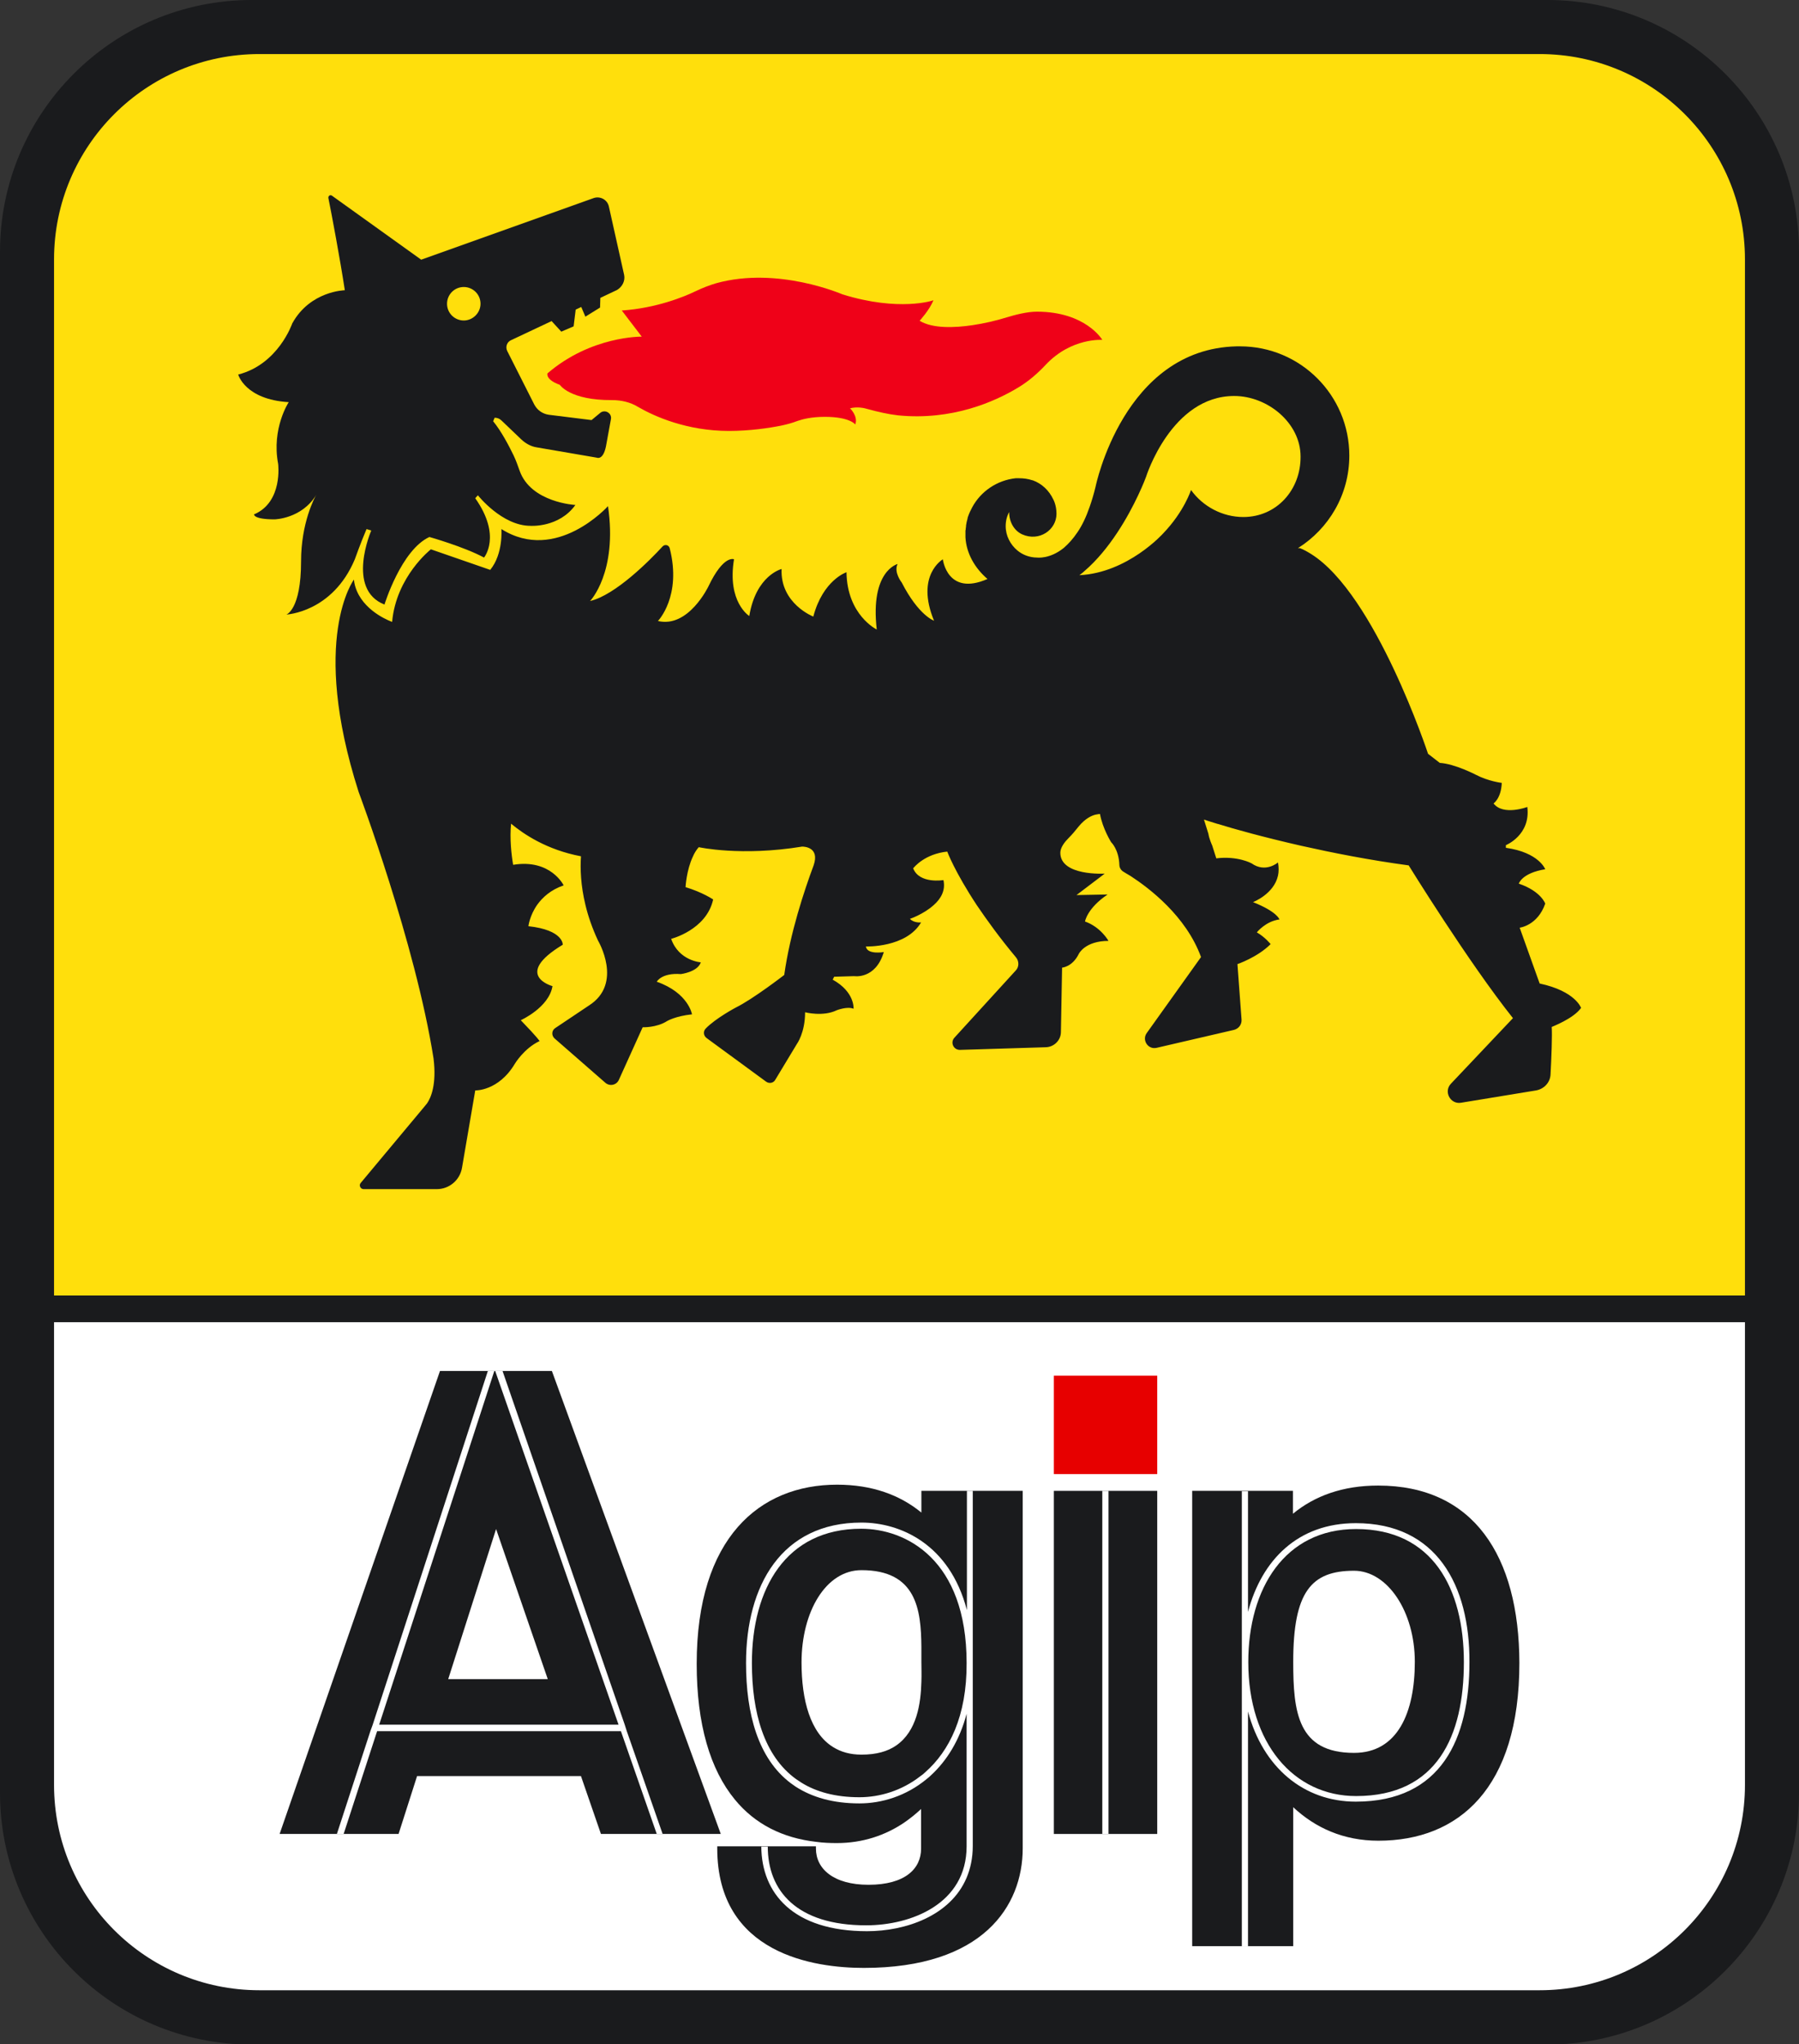 <?xml version="1.0" ?>
<svg xmlns="http://www.w3.org/2000/svg" enable-background="new 0 0 612.5 695.9" viewBox="0 0 612.5 695.9">
	<rect x="0" y="0" width="612.5" height="695.9" fill="#333333" stroke="none"/>
	<path d="m11.8 445.2h589.9v169.4c0 39.6-32.1 71.7-71.7 71.7h-446.5c-39.6 0-71.7-32.1-71.7-71.7z" fill="#fff"/>
	<path d="m601.7 445.2h-589.9v-363.2c0-39.6 32.1-71.7 71.7-71.7h446.6c39.6 0 71.7 32.1 71.7 71.7v363.2z" fill="#ffdf0c"/>
	<path d="m212.5 93.6-5.2-23.3c-.5-2.3-2.9-3.6-5.1-2.9l-58.8 21-30.4-21.8c-.6-.4-1.3.1-1.2.8 1.1 5.4 4 20.9 5.6 31.4 0 0-11.8.2-17.9 11.3 0 0-4.7 13.9-18.4 17.4 0 0 2.3 8.5 17.2 9.4 0 0-5.9 8.9-3.6 21 0 0 1.7 13-8.2 17.2 0 0-.3 1.7 7 1.7 0 0 9.3-.2 14.2-8.4-.6 1-5.2 9.6-5.2 22.7 0 16.5-5 18.1-5 18.1s15.7-.7 23.3-18.8c0 0 2.1-5.9 4-10.3l1.6.5s-8.7 20 4.5 25.2c0 0 5.7-18.6 15.3-23 0 0 11.7 3.3 18.6 7 0 0 6.1-7.3-3-20.2l.9-1s8.2 10.4 17.9 10.4c0 0 9.7.7 15.3-7.1 0 0-15.2-.8-19-11.7-.6-1.7-1.2-3.4-2-5.1-1.6-3.3-4.2-8.3-7-11.7l.5-1.2c.9 0 1.7.3 2.4 1l6.7 6.4c1.5 1.4 3.3 2.4 5.3 2.7l20.4 3.5s2.1 1 3.1-3.8l1.7-9.3c.4-2.1-2.1-3.5-3.7-2.1l-2.9 2.4-14.5-1.8c-2.2-.3-4-1.6-5-3.5l-9.2-18.2c-.7-1.4-.1-3.1 1.3-3.7l13.8-6.5 3.3 3.6 4.2-1.8.7-5.7 1.9-.9 1.4 3.3 5-3.1.1-3.3 5.7-2.7c1.8-1.1 2.8-3.1 2.4-5.1zm-54.6 15.5c-3.1 0-5.7-2.5-5.7-5.7 0-3.1 2.5-5.7 5.7-5.7 3.1 0 5.7 2.5 5.7 5.7 0 3.1-2.6 5.7-5.7 5.7z" fill="#1a1b1d"/>
	<path d="m286.8 100.2s-21.9-9.6-42.9-3.8c-2.4.7-4.7 1.6-7 2.7-3.9 1.9-13.4 5.8-25.2 6.6l6.8 8.9s-17.2-.3-32.1 12.5c0 0-.8 2.1 4.2 3.9 0 0 3.4 5.3 17.8 5.2 3.1 0 6.2.7 8.8 2.3 5.5 3.2 16.6 8.2 31 8.2 7.1 0 13.7-1 17.7-1.8 1.9-.4 3.8-.9 5.6-1.6 1.7-.6 4.8-1.4 9.3-1.4 8.6 0 10.4 2.6 10.4 2.6 1-2.9-1.8-5.5-1.8-5.5 2.3-.6 4.6-.2 6.2.3 3.3.9 6.7 1.7 10.2 2.1 18.3 1.8 32.8-4.6 40.9-9.5 3.5-2.1 6.6-4.8 9.4-7.8 8.7-9.2 19.2-8.4 19.2-8.4s-5.6-9.6-22.3-9.6c-3.3 0-7.5 1.1-10.1 1.9-3.9 1.2-7.8 2.1-11.8 2.7-6.1.9-13.6 1.2-18-1.5 0 0 3.4-3.7 4.7-7 0 .1-11.7 4-31-2z" fill="#ef0118"/>
	<path d="m538.3 343.1s-1.9-5.7-14.1-8.3l-6.8-19s6.1-.7 8.7-8.2c0 0-1.4-4.2-9-6.8 0 0 1-3.6 9-4.9 0 0-2.1-5.7-13.4-7.3v-.9s8.5-3.4 7.3-13c0 0-8.2 3.1-11.5-1.2 0 0 2.6-1.7 2.8-7 0 0-4.5-.5-8.9-2.8 0 0-7.1-3.7-12.2-4l-4-3.1s-17.9-54.3-39.8-68c-1.3-.8-2.5-1.5-3.8-2h-.7c10.5-6.6 17.5-18.2 17.5-31.5 0-20.5-16.6-37.2-37.2-37.2-.4 0-.8 0-1.2 0-38.5.9-48 47.8-48 47.8-.6 2.5-1.3 4.8-2 6.8-1.2 3.5-2.6 6.4-4.1 8.6-1.6 2.4-3.2 4.1-4.7 5.4-4.8 3.9-9.1 3.3-9.1 3.3-2.5 0-4.9-.9-6.7-2.4-2.4-2-4-5-4-8.3 0-1.7.4-3.4 1.2-4.8v.2c0 3.1 1.6 6.1 4.4 7.4 5.8 2.6 11.7-1.5 11.7-7 0-3-1.1-4.9-1.1-4.9-1.4-3-3.9-5.4-7-6.5 0 0 0 0-.1 0-1.5-.5-3-.7-4.6-.7-.1 0-.3 0-.4 0-.2 0-.4 0-.6 0 0 0 0 0-.1 0-6.4.7-11.9 4.5-14.8 9.9-.3.5-.5 1.1-.8 1.6-.1.2-.2.5-.3.7-.1.3-.2.5-.3.8-.1.3-.2.5-.2.8-.2.7-.4 1.5-.5 2.3v.3c0 .2-.1.5-.1.7s0 .5-.1.7v1.1 1.1.1c.3 5.5 3.2 10.5 7.5 14.2-13.7 6-15.2-6.7-15.2-6.7s-9.4 5.4-3 20.9c0 0-5.2-1.7-11-13 0 0-2.8-3.5-1.4-6.3 0 0-9.4 2.3-7.1 22.3 0 0-10.1-4.9-10.3-19.5 0 0-8 2.6-11.3 15.1 0 0-11.3-4.4-10.8-16.2 0 0-8.7 2.1-11 16 0 0-7.6-4.7-5.2-19.3 0 0-3.5-1.7-8.7 9.2 0 0-6.8 14.3-17.2 11.8 0 0 8.2-8.4 4-24.8-.3-1.1-1.6-1.4-2.4-.6-4.3 4.7-16.1 16.6-24.7 18.6 0 0 9.4-9.7 6.1-32.3 0 0-17.6 19.6-36.3 7.8 0 0 .7 8.4-3.8 13.9l-20.2-7s-11.8 9.2-13.2 24.7c0 0-8.8-3-12-10.5-.5-1.2-.9-2.5-1-3.9 0 0-15.1 20.1 1.6 72.3 0 0 19.3 51.4 25.5 90.7 1.1 8.9-.9 13.4-2.2 15.3l-.9 1.1-21.7 26c-.7.8-.1 2.1 1 2.1h24.9c4.3 0 7.9-3.1 8.6-7.3l4.5-26.3s7.9.3 13.5-9.1c0 0 3.1-5.2 8.4-7.7 0 0-.4-.9-6.4-7.1 0 0 9.6-4.3 10.8-11.6 0 0-13.7-3.7 3.5-14.1 0 0 .3-5-11.7-6.3 0 0 .4-3.6 3-7.3 1.8-2.5 4.6-5.1 9-6.6 0 0-4.4-9.1-17.2-7-.6-3.5-1.2-9-.7-14 4.2 3.5 12.1 8.9 23.8 11.1-.3 4.1-.1 9.9 1.5 16.5.9 3.8 2.3 7.9 4.3 12.2 0 0 8.7 14.6-3.1 22.1l-11.5 7.7c-1.2.8-1.3 2.5-.2 3.5l17.3 15.1c1.5 1.3 3.8.8 4.6-1l8.1-17.9s4.7.2 8.3-2.1c0 0 2.8-1.7 8.5-2.3 0 0-1.2-7.3-12-11.1 0 0 1.6-3.1 8.2-2.6 0 0 5.7-.7 6.8-4 0 0-7.5-.5-10.1-8 0 0 12-3 14.3-13.4 0 0-3.5-2.4-9.4-4.2 0 0 .3-5.8 2.5-10.4.5-1.2 1.2-2.3 2-3.2 0 0 14.4 3.2 35.2-.2.5 0 6.1.1 3.9 6.4-3.2 8.6-8 23-10 37.3 0 0-10.6 8.2-16.5 11.1 0 0-6.8 3.6-10.2 7.1-1 1-.8 2.5.3 3.3l20.2 14.8c1.1.8 2.6.5 3.2-.7l7.3-12.1s2.8-3.8 2.8-10.8c0 0 6.1 1.6 10.8-.7 0 0 3.6-1.4 5.7-.5 0 0 .5-5.7-7.1-9.9l.5-1 6.8-.2s7.3 1.2 10.1-8.2c0 0-5.7 1-6.1-1.9 0 0 13.7.5 18.8-8.2 0 0-2.4.3-3.8-1.2 0 0 4.7-1.6 8.1-4.7 2.4-2.1 4.1-5 3.3-8.5 0 0-8.2 1.4-10.3-4 .4-.5 4-4.9 11.6-5.7 0 0 2.5 6.8 10.1 18.3 3.4 5 7.7 11 13.3 17.7 1.1 1.3 1.1 3.3-.1 4.5l-20.9 22.9c-1.4 1.6-.3 4.1 1.9 4.1l29.3-.9c2.8-.1 5.1-2.4 5.1-5.2l.4-21.9s3.5-.2 5.7-4.7c0 0 2.1-4.4 10.1-4.4 0 0-2.6-4.7-8-6.6 0 0 .7-4.5 7.7-9.2l-10.6.2 8.7-6.6.9-.7s-15.1.9-15.1-7.1c0-1.8 1.5-3.7 2.8-5 1.2-1.2 2.3-2.5 3.4-3.9 2.3-2.8 4.5-3.8 5.9-4.1.9-.2 1.4-.2 1.4-.2.9 5 3.8 9.6 3.8 9.6s2.6 2.4 2.8 7.7c0 .9.5 1.8 1.3 2.3.6.4 1.5.9 2.5 1.5 6.3 4.1 18.9 13.6 24 27.6l-18.5 25.9c-1.7 2.4.5 5.7 3.4 5l26.3-6.1c1.6-.4 2.7-1.8 2.6-3.5l-1.4-18.9s6.8-2.3 11.3-6.8c0 0-1.9-2.4-4.7-4 0 0 3-3.8 7.7-4.4 0 0-.7-2.6-9-5.9 0 0 7.1-2.7 8.5-9 .3-1.3.3-2.9 0-4.5 0 0-4.2 3.7-9 .3 0 0-4.7-2.6-12-1.7l-1.4-4.4c-.1-.2-1-2.2-1.3-4l-1.5-4.8s1.7.6 4.7 1.5h.1c5.4 1.7 15.5 4.5 28.2 7.4 10.7 2.4 23.3 4.9 36.7 6.7 0 0 20.3 32.9 35.5 52l-21.1 22.3c-2.6 2.7-.2 7.1 3.4 6.5l25.6-4.2c2.7-.5 4.8-2.7 4.9-5.5.3-5.3.6-13.4.4-16.1.1-.1 7.4-2.8 10-6.5zm-115-167.1c-7.1 0-13.8-3.6-17.8-9.2 0 0-2.3 7.3-9.5 14.8 0 0-12 13.4-28.5 14.2.5-.4 1.1-.8 1.6-1.3 8.8-7.5 15.1-18.9 18.4-25.9 1.8-3.8 2.7-6.3 2.7-6.3s8.6-27.5 30-27.5c11.4 0 22.6 9.2 22.6 20.6.1 11.3-8.1 20.6-19.5 20.6z" fill="#1a1b1d"/>
	<path d="m187.9 466.7h-38.1l-54.6 157.6h40.5l6.3-19.7h55.8l6.8 19.7h40.8zm-35.3 104.9 16.3-51.1 17.6 51.1z" fill="#1a1b1d"/>
	<path d="m469.2 505.7c-12 0-21.6 3.5-29 9.6v-7.8h-34.3v155h34.4v-47.3c7.5 7 17.1 11.4 29 11.4 27.3 0 48-17.8 48-60.5-.1-36.6-15.7-60.4-48.1-60.4zm12.5 60c0 17.2-5.8 31-20.7 31-19.2 0-20.7-13.9-20.7-31 0-23.8 6.1-31 20.7-31 11.4 0 20.7 13.9 20.7 31z" fill="#1a1b1d"/>
	<path d="m358.8 468.3h35.2v33.5h-35.2z" fill="#e70000"/>
	<path d="m358.8 507.5h35.2v116.8h-35.2z" fill="#1a1b1d"/>
	<path d="m313.7 507.5v7.4c-7.3-6-16.8-9.5-28.7-9.5-26.4 0-47.8 18.1-47.8 61 0 20.6 4.6 36 13 46.2 6.8 8.3 16.2 13.1 27.8 14.4 2.2.3 4.5.4 6.9.4 8.8 0 16.5-2.6 23-7 2-1.4 3.9-2.9 5.7-4.6v13.5c0 6.8-5.4 12.3-17.9 12.3-12 0-17.9-5.5-17.9-12.3v-.8h-33.6v.7c0 36.1 33.2 40.7 49.9 40.7 40.5 0 54.1-21 54.1-40.7v-5.5-5.1-111.1zm0 65c-.2 7.4-1.5 16.8-8.6 21.7-2.9 2-6.7 3.1-11.8 3.1-3.8 0-7-.9-9.7-2.6-7.7-4.8-10.7-15.9-10.7-28.8 0-17.3 8.3-31.4 20.4-31.4 18.7 0 20.3 13.4 20.4 26.1v5.2c0 1.9.1 4.2 0 6.7z" fill="#1a1b1d"/>
	<g fill="#fff">
		<path d="m225.6 624.3h-2l-12.2-35h-83l-11.4 35h-2.3l11.4-35 .8-2.2 39.2-120.4h2.2l-39.2 120.4h81.5l-42-120.4h2.5l41.6 120.4.7 2.2z"/>
		<path d="m329.2 507.5v40.6c-5.9-22.6-22.8-29.8-35.9-29.8-27.2 0-39.3 21.4-39.3 47.8 0 17.3 4.1 32.5 15.2 40.9.6.4 1.1.8 1.7 1.2 5.6 3.6 12.7 5.7 21.7 5.7 7.6 0 15.9-2.5 22.9-8.3.5-.4 1-.8 1.5-1.3 5.3-4.9 9.7-11.8 12.1-20.9v45.1c0 19.6-18.9 26.9-34.2 26.9-23.7 0-33.5-11.8-33.5-26.8h-2.2c.1 15.9 10.8 28.8 36 28.8 13.1 0 28.4-5.2 33.9-18.2 1.3-3.1 2.1-6.7 2.1-10.8v-120.9zm-14.2 95.8c-.5.5-1 .9-1.6 1.3-6.4 5-13.9 7.2-20.8 7.2-8.1 0-14.7-1.8-19.8-5-.6-.4-1.2-.8-1.8-1.2-10.9-7.9-15-22.7-15-39.5 0-25.2 11.5-45.7 37.2-45.7 15.2 0 35.9 10.4 35.9 45.7.1 18.1-5.9 30-14.1 37.2z"/>
		<path d="m375.3 507.5h2.1v116.8h-2.1z"/>
		<path d="m461.6 518.5c-19.7 0-32 12.5-36.7 30.2v-41.1h-2.1v155h2.1v-80c5.1 19.1 19 30.7 36.7 30.7 29.2 0 38.7-21.5 38.7-47.5.1-26.2-11.2-47.3-38.7-47.3zm.1 92.9c-21.2 0-36.7-17.9-36.7-45.6 0-25 12.4-45.3 36.7-45.3 26.1 0 36.7 20.3 36.7 45.3s-9 45.6-36.7 45.6z"/>
	</g>
	<path d="m526.8 0h-441.1c-47.3 0-85.7 38.4-85.7 85.7v524.6c0 47.3 38.4 85.7 85.7 85.7h441.1c47.3 0 85.7-38.4 85.7-85.7v-524.6c0-47.3-38.4-85.7-85.7-85.7zm-438.5 18.4h435.9c38.6 0 69.9 31.3 69.9 69.9v352.7h-575.7v-352.7c0-38.6 31.3-69.9 69.9-69.9zm435.9 659.1h-435.9c-38.6 0-69.9-31.3-69.9-69.9v-157.5h575.7v157.5c0 38.6-31.3 69.9-69.9 69.9z" fill="#1a1b1d"/>
</svg>
